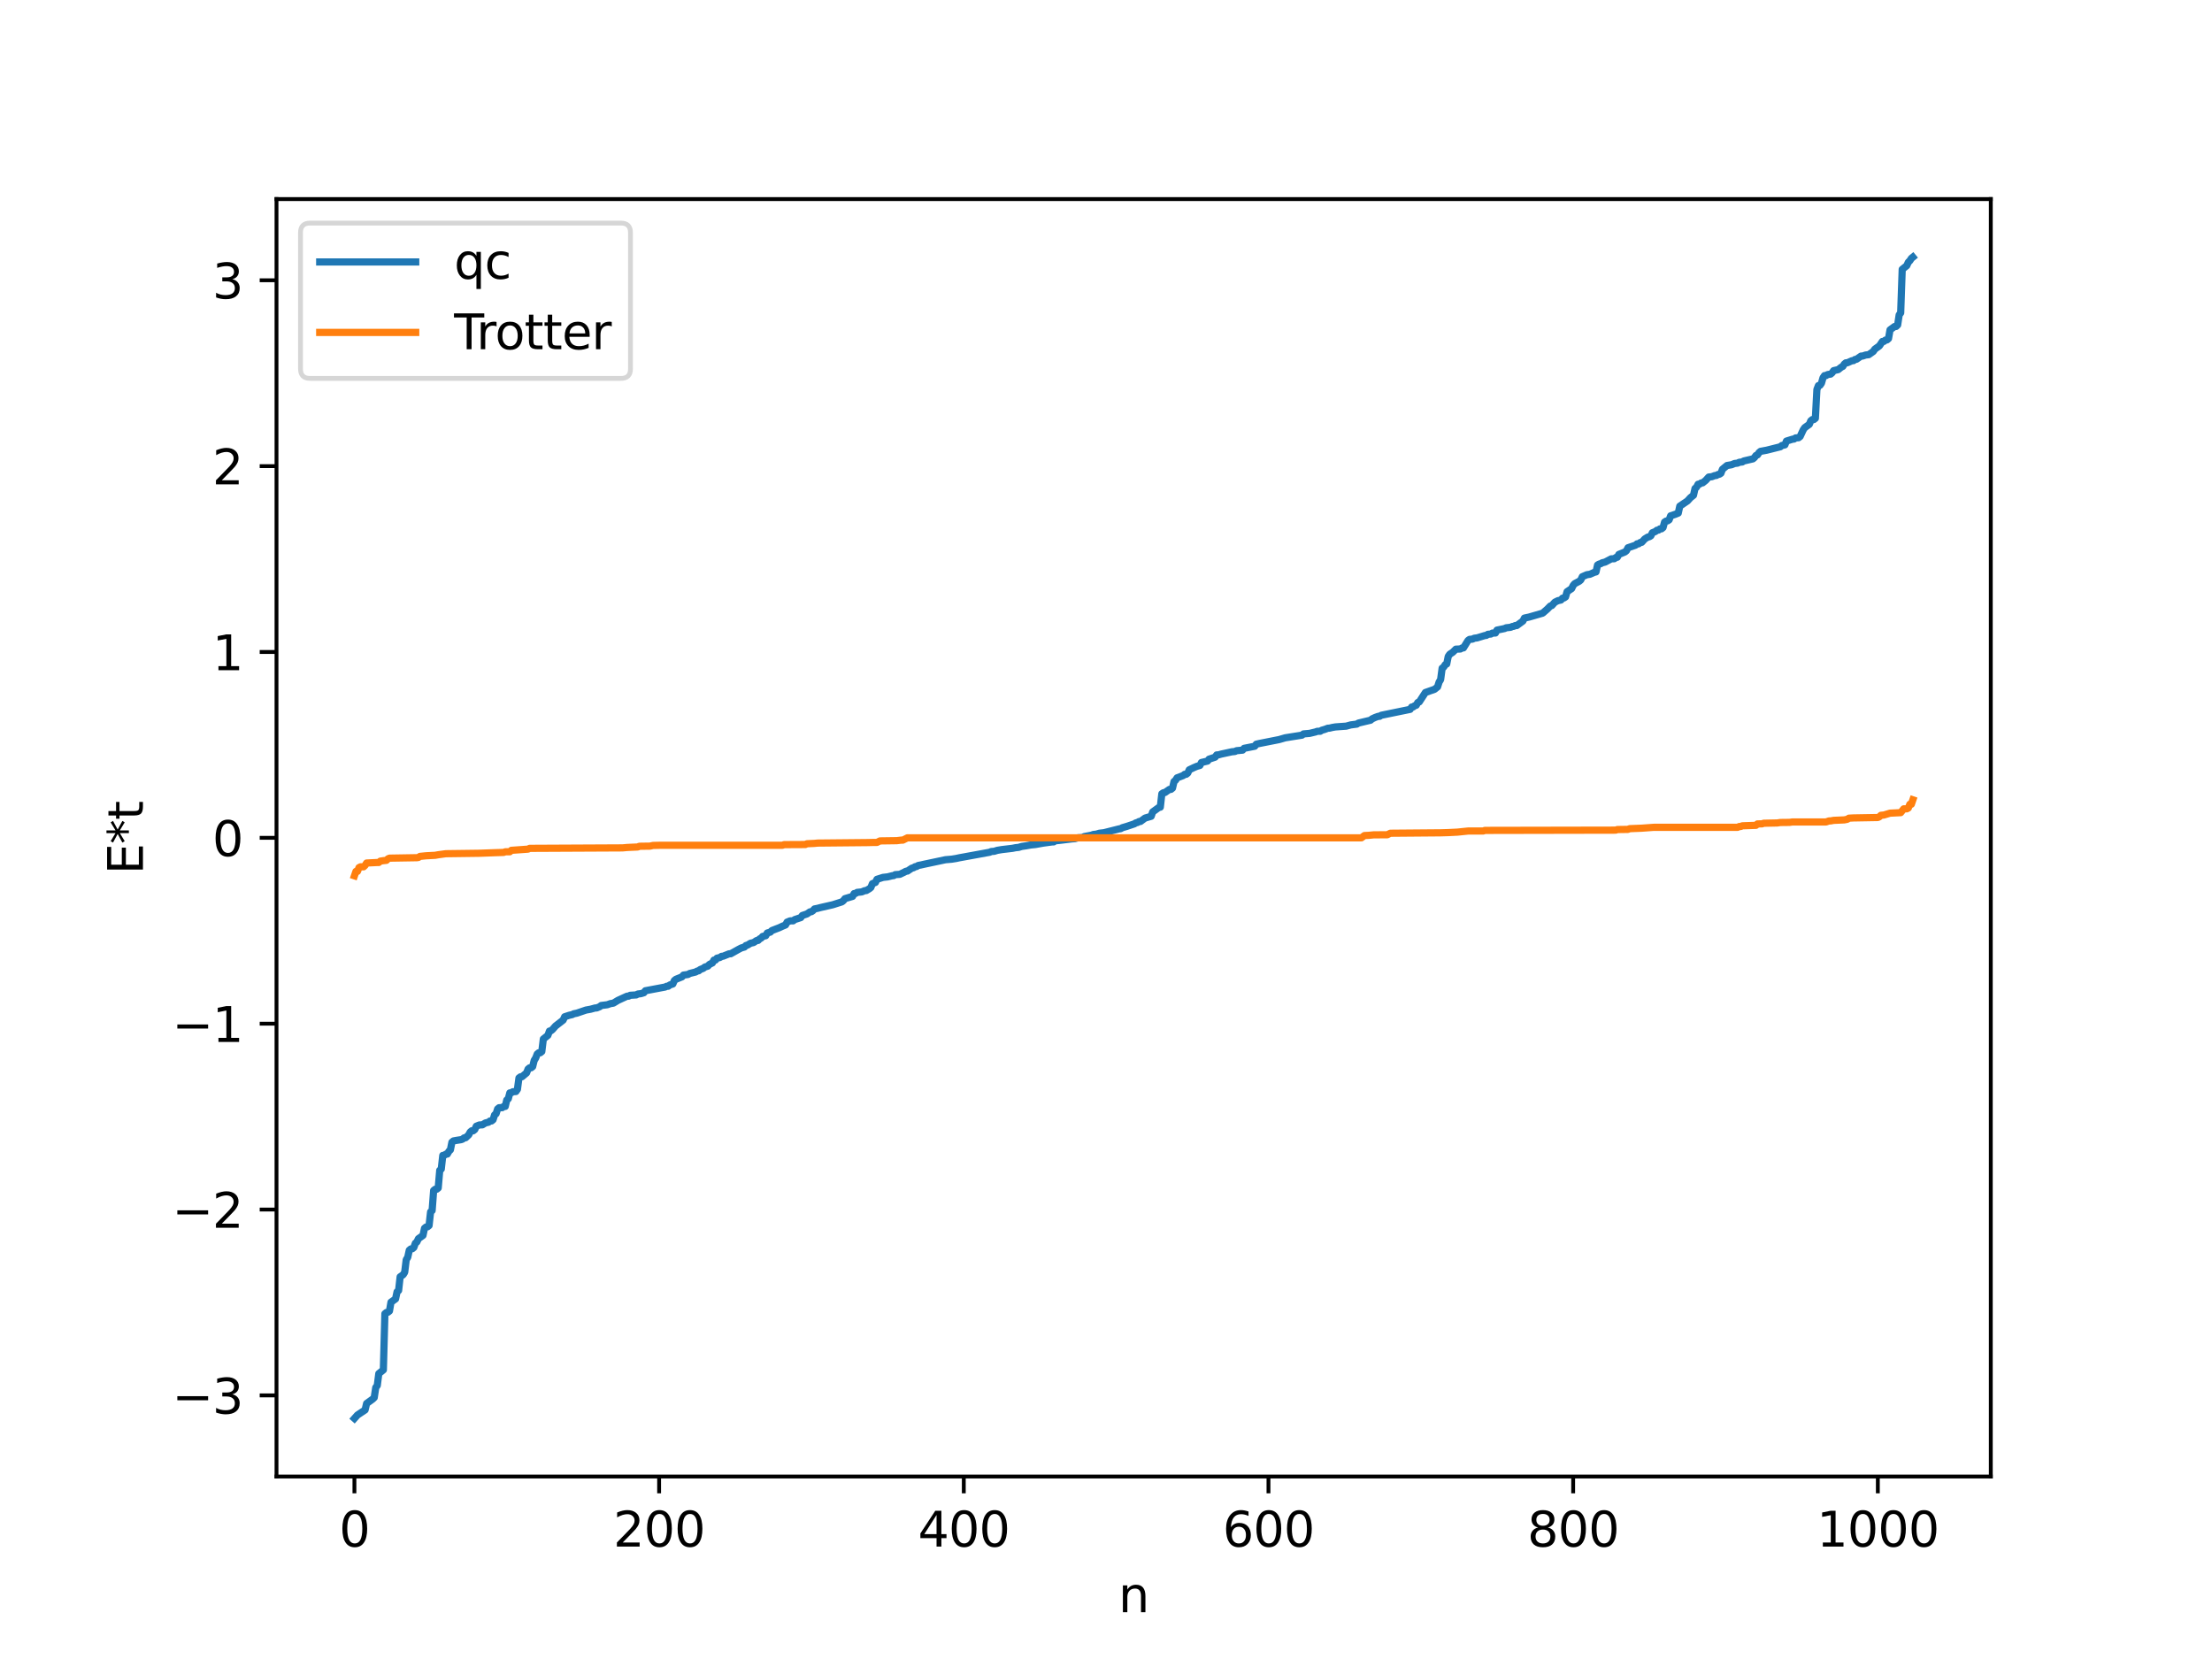 <?xml version="1.0" encoding="utf-8" standalone="no"?>
<!DOCTYPE svg PUBLIC "-//W3C//DTD SVG 1.1//EN"
  "http://www.w3.org/Graphics/SVG/1.1/DTD/svg11.dtd">
<svg xmlns:xlink="http://www.w3.org/1999/xlink" width="460.8pt" height="345.6pt" viewBox="0 0 460.8 345.6" xmlns="http://www.w3.org/2000/svg" version="1.1">
 <defs>
  <style type="text/css">*{stroke-linejoin: round; stroke-linecap: butt}</style>
 </defs>
 <g id="figure_1">
  <g id="patch_1">
   <path d="M 0 345.6 
L 460.8 345.6 
L 460.8 0 
L 0 0 
z
" style="fill: #ffffff"/>
  </g>
  <g id="axes_1">
   <g id="patch_2">
    <path d="M 57.6 307.584 
L 414.72 307.584 
L 414.72 41.472 
L 57.6 41.472 
z
" style="fill: #ffffff"/>
   </g>
   <g id="matplotlib.axis_1">
    <g id="xtick_1">
     <g id="line2d_1">
      <defs>
       <path id="m81ecc94e16" d="M 0 0 
L 0 3.5 
" style="stroke: #000000; stroke-width: 0.8"/>
      </defs>
      <g>
       <use xlink:href="#m81ecc94e16" x="73.833" y="307.584" style="stroke: #000000; stroke-width: 0.8"/>
      </g>
     </g>
     <g id="text_1">
      <!-- 0 -->
      <g transform="translate(70.651 322.182) scale(0.1 -0.1)">
       <defs>
        <path id="DejaVuSans-30" d="M 2034 4250 
Q 1547 4250 1301 3770 
Q 1056 3291 1056 2328 
Q 1056 1369 1301 889 
Q 1547 409 2034 409 
Q 2525 409 2770 889 
Q 3016 1369 3016 2328 
Q 3016 3291 2770 3770 
Q 2525 4250 2034 4250 
z
M 2034 4750 
Q 2819 4750 3233 4129 
Q 3647 3509 3647 2328 
Q 3647 1150 3233 529 
Q 2819 -91 2034 -91 
Q 1250 -91 836 529 
Q 422 1150 422 2328 
Q 422 3509 836 4129 
Q 1250 4750 2034 4750 
z
" transform="scale(0.016)"/>
       </defs>
       <use xlink:href="#DejaVuSans-30"/>
      </g>
     </g>
    </g>
    <g id="xtick_2">
     <g id="line2d_2">
      <g>
       <use xlink:href="#m81ecc94e16" x="137.304" y="307.584" style="stroke: #000000; stroke-width: 0.8"/>
      </g>
     </g>
     <g id="text_2">
      <!-- 200 -->
      <g transform="translate(127.76 322.182) scale(0.1 -0.1)">
       <defs>
        <path id="DejaVuSans-32" d="M 1228 531 
L 3431 531 
L 3431 0 
L 469 0 
L 469 531 
Q 828 903 1448 1529 
Q 2069 2156 2228 2338 
Q 2531 2678 2651 2914 
Q 2772 3150 2772 3378 
Q 2772 3750 2511 3984 
Q 2250 4219 1831 4219 
Q 1534 4219 1204 4116 
Q 875 4013 500 3803 
L 500 4441 
Q 881 4594 1212 4672 
Q 1544 4750 1819 4750 
Q 2544 4750 2975 4387 
Q 3406 4025 3406 3419 
Q 3406 3131 3298 2873 
Q 3191 2616 2906 2266 
Q 2828 2175 2409 1742 
Q 1991 1309 1228 531 
z
" transform="scale(0.016)"/>
       </defs>
       <use xlink:href="#DejaVuSans-32"/>
       <use xlink:href="#DejaVuSans-30" x="63.623"/>
       <use xlink:href="#DejaVuSans-30" x="127.246"/>
      </g>
     </g>
    </g>
    <g id="xtick_3">
     <g id="line2d_3">
      <g>
       <use xlink:href="#m81ecc94e16" x="200.775" y="307.584" style="stroke: #000000; stroke-width: 0.8"/>
      </g>
     </g>
     <g id="text_3">
      <!-- 400 -->
      <g transform="translate(191.231 322.182) scale(0.1 -0.1)">
       <defs>
        <path id="DejaVuSans-34" d="M 2419 4116 
L 825 1625 
L 2419 1625 
L 2419 4116 
z
M 2253 4666 
L 3047 4666 
L 3047 1625 
L 3713 1625 
L 3713 1100 
L 3047 1100 
L 3047 0 
L 2419 0 
L 2419 1100 
L 313 1100 
L 313 1709 
L 2253 4666 
z
" transform="scale(0.016)"/>
       </defs>
       <use xlink:href="#DejaVuSans-34"/>
       <use xlink:href="#DejaVuSans-30" x="63.623"/>
       <use xlink:href="#DejaVuSans-30" x="127.246"/>
      </g>
     </g>
    </g>
    <g id="xtick_4">
     <g id="line2d_4">
      <g>
       <use xlink:href="#m81ecc94e16" x="264.246" y="307.584" style="stroke: #000000; stroke-width: 0.8"/>
      </g>
     </g>
     <g id="text_4">
      <!-- 600 -->
      <g transform="translate(254.702 322.182) scale(0.1 -0.1)">
       <defs>
        <path id="DejaVuSans-36" d="M 2113 2584 
Q 1688 2584 1439 2293 
Q 1191 2003 1191 1497 
Q 1191 994 1439 701 
Q 1688 409 2113 409 
Q 2538 409 2786 701 
Q 3034 994 3034 1497 
Q 3034 2003 2786 2293 
Q 2538 2584 2113 2584 
z
M 3366 4563 
L 3366 3988 
Q 3128 4100 2886 4159 
Q 2644 4219 2406 4219 
Q 1781 4219 1451 3797 
Q 1122 3375 1075 2522 
Q 1259 2794 1537 2939 
Q 1816 3084 2150 3084 
Q 2853 3084 3261 2657 
Q 3669 2231 3669 1497 
Q 3669 778 3244 343 
Q 2819 -91 2113 -91 
Q 1303 -91 875 529 
Q 447 1150 447 2328 
Q 447 3434 972 4092 
Q 1497 4750 2381 4750 
Q 2619 4750 2861 4703 
Q 3103 4656 3366 4563 
z
" transform="scale(0.016)"/>
       </defs>
       <use xlink:href="#DejaVuSans-36"/>
       <use xlink:href="#DejaVuSans-30" x="63.623"/>
       <use xlink:href="#DejaVuSans-30" x="127.246"/>
      </g>
     </g>
    </g>
    <g id="xtick_5">
     <g id="line2d_5">
      <g>
       <use xlink:href="#m81ecc94e16" x="327.717" y="307.584" style="stroke: #000000; stroke-width: 0.8"/>
      </g>
     </g>
     <g id="text_5">
      <!-- 800 -->
      <g transform="translate(318.173 322.182) scale(0.1 -0.1)">
       <defs>
        <path id="DejaVuSans-38" d="M 2034 2216 
Q 1584 2216 1326 1975 
Q 1069 1734 1069 1313 
Q 1069 891 1326 650 
Q 1584 409 2034 409 
Q 2484 409 2743 651 
Q 3003 894 3003 1313 
Q 3003 1734 2745 1975 
Q 2488 2216 2034 2216 
z
M 1403 2484 
Q 997 2584 770 2862 
Q 544 3141 544 3541 
Q 544 4100 942 4425 
Q 1341 4750 2034 4750 
Q 2731 4750 3128 4425 
Q 3525 4100 3525 3541 
Q 3525 3141 3298 2862 
Q 3072 2584 2669 2484 
Q 3125 2378 3379 2068 
Q 3634 1759 3634 1313 
Q 3634 634 3220 271 
Q 2806 -91 2034 -91 
Q 1263 -91 848 271 
Q 434 634 434 1313 
Q 434 1759 690 2068 
Q 947 2378 1403 2484 
z
M 1172 3481 
Q 1172 3119 1398 2916 
Q 1625 2713 2034 2713 
Q 2441 2713 2670 2916 
Q 2900 3119 2900 3481 
Q 2900 3844 2670 4047 
Q 2441 4250 2034 4250 
Q 1625 4250 1398 4047 
Q 1172 3844 1172 3481 
z
" transform="scale(0.016)"/>
       </defs>
       <use xlink:href="#DejaVuSans-38"/>
       <use xlink:href="#DejaVuSans-30" x="63.623"/>
       <use xlink:href="#DejaVuSans-30" x="127.246"/>
      </g>
     </g>
    </g>
    <g id="xtick_6">
     <g id="line2d_6">
      <g>
       <use xlink:href="#m81ecc94e16" x="391.188" y="307.584" style="stroke: #000000; stroke-width: 0.8"/>
      </g>
     </g>
     <g id="text_6">
      <!-- 1000 -->
      <g transform="translate(378.463 322.182) scale(0.1 -0.1)">
       <defs>
        <path id="DejaVuSans-31" d="M 794 531 
L 1825 531 
L 1825 4091 
L 703 3866 
L 703 4441 
L 1819 4666 
L 2450 4666 
L 2450 531 
L 3481 531 
L 3481 0 
L 794 0 
L 794 531 
z
" transform="scale(0.016)"/>
       </defs>
       <use xlink:href="#DejaVuSans-31"/>
       <use xlink:href="#DejaVuSans-30" x="63.623"/>
       <use xlink:href="#DejaVuSans-30" x="127.246"/>
       <use xlink:href="#DejaVuSans-30" x="190.869"/>
      </g>
     </g>
    </g>
    <g id="text_7">
     <!-- n -->
     <g transform="translate(232.991 335.861) scale(0.1 -0.1)">
      <defs>
       <path id="DejaVuSans-6e" d="M 3513 2113 
L 3513 0 
L 2938 0 
L 2938 2094 
Q 2938 2591 2744 2837 
Q 2550 3084 2163 3084 
Q 1697 3084 1428 2787 
Q 1159 2491 1159 1978 
L 1159 0 
L 581 0 
L 581 3500 
L 1159 3500 
L 1159 2956 
Q 1366 3272 1645 3428 
Q 1925 3584 2291 3584 
Q 2894 3584 3203 3211 
Q 3513 2838 3513 2113 
z
" transform="scale(0.016)"/>
      </defs>
      <use xlink:href="#DejaVuSans-6e"/>
     </g>
    </g>
   </g>
   <g id="matplotlib.axis_2">
    <g id="ytick_1">
     <g id="line2d_7">
      <defs>
       <path id="m01e98dc961" d="M 0 0 
L -3.5 0 
" style="stroke: #000000; stroke-width: 0.8"/>
      </defs>
      <g>
       <use xlink:href="#m01e98dc961" x="57.6" y="290.685" style="stroke: #000000; stroke-width: 0.8"/>
      </g>
     </g>
     <g id="text_8">
      <!-- −3 -->
      <g transform="translate(35.858 294.485) scale(0.1 -0.1)">
       <defs>
        <path id="DejaVuSans-2212" d="M 678 2272 
L 4684 2272 
L 4684 1741 
L 678 1741 
L 678 2272 
z
" transform="scale(0.016)"/>
        <path id="DejaVuSans-33" d="M 2597 2516 
Q 3050 2419 3304 2112 
Q 3559 1806 3559 1356 
Q 3559 666 3084 287 
Q 2609 -91 1734 -91 
Q 1441 -91 1130 -33 
Q 819 25 488 141 
L 488 750 
Q 750 597 1062 519 
Q 1375 441 1716 441 
Q 2309 441 2620 675 
Q 2931 909 2931 1356 
Q 2931 1769 2642 2001 
Q 2353 2234 1838 2234 
L 1294 2234 
L 1294 2753 
L 1863 2753 
Q 2328 2753 2575 2939 
Q 2822 3125 2822 3475 
Q 2822 3834 2567 4026 
Q 2313 4219 1838 4219 
Q 1578 4219 1281 4162 
Q 984 4106 628 3988 
L 628 4550 
Q 988 4650 1302 4700 
Q 1616 4750 1894 4750 
Q 2613 4750 3031 4423 
Q 3450 4097 3450 3541 
Q 3450 3153 3228 2886 
Q 3006 2619 2597 2516 
z
" transform="scale(0.016)"/>
       </defs>
       <use xlink:href="#DejaVuSans-2212"/>
       <use xlink:href="#DejaVuSans-33" x="83.789"/>
      </g>
     </g>
    </g>
    <g id="ytick_2">
     <g id="line2d_8">
      <g>
       <use xlink:href="#m01e98dc961" x="57.6" y="251.969" style="stroke: #000000; stroke-width: 0.8"/>
      </g>
     </g>
     <g id="text_9">
      <!-- −2 -->
      <g transform="translate(35.858 255.768) scale(0.1 -0.1)">
       <use xlink:href="#DejaVuSans-2212"/>
       <use xlink:href="#DejaVuSans-32" x="83.789"/>
      </g>
     </g>
    </g>
    <g id="ytick_3">
     <g id="line2d_9">
      <g>
       <use xlink:href="#m01e98dc961" x="57.6" y="213.252" style="stroke: #000000; stroke-width: 0.8"/>
      </g>
     </g>
     <g id="text_10">
      <!-- −1 -->
      <g transform="translate(35.858 217.051) scale(0.1 -0.1)">
       <use xlink:href="#DejaVuSans-2212"/>
       <use xlink:href="#DejaVuSans-31" x="83.789"/>
      </g>
     </g>
    </g>
    <g id="ytick_4">
     <g id="line2d_10">
      <g>
       <use xlink:href="#m01e98dc961" x="57.6" y="174.535" style="stroke: #000000; stroke-width: 0.8"/>
      </g>
     </g>
     <g id="text_11">
      <!-- 0 -->
      <g transform="translate(44.237 178.335) scale(0.1 -0.1)">
       <use xlink:href="#DejaVuSans-30"/>
      </g>
     </g>
    </g>
    <g id="ytick_5">
     <g id="line2d_11">
      <g>
       <use xlink:href="#m01e98dc961" x="57.6" y="135.819" style="stroke: #000000; stroke-width: 0.8"/>
      </g>
     </g>
     <g id="text_12">
      <!-- 1 -->
      <g transform="translate(44.237 139.618) scale(0.1 -0.1)">
       <use xlink:href="#DejaVuSans-31"/>
      </g>
     </g>
    </g>
    <g id="ytick_6">
     <g id="line2d_12">
      <g>
       <use xlink:href="#m01e98dc961" x="57.6" y="97.102" style="stroke: #000000; stroke-width: 0.8"/>
      </g>
     </g>
     <g id="text_13">
      <!-- 2 -->
      <g transform="translate(44.237 100.901) scale(0.1 -0.1)">
       <use xlink:href="#DejaVuSans-32"/>
      </g>
     </g>
    </g>
    <g id="ytick_7">
     <g id="line2d_13">
      <g>
       <use xlink:href="#m01e98dc961" x="57.6" y="58.386" style="stroke: #000000; stroke-width: 0.8"/>
      </g>
     </g>
     <g id="text_14">
      <!-- 3 -->
      <g transform="translate(44.237 62.185) scale(0.1 -0.1)">
       <use xlink:href="#DejaVuSans-33"/>
      </g>
     </g>
    </g>
    <g id="text_15">
     <!-- E*t -->
     <g transform="translate(29.778 182.148) rotate(-90) scale(0.1 -0.1)">
      <defs>
       <path id="DejaVuSans-45" d="M 628 4666 
L 3578 4666 
L 3578 4134 
L 1259 4134 
L 1259 2753 
L 3481 2753 
L 3481 2222 
L 1259 2222 
L 1259 531 
L 3634 531 
L 3634 0 
L 628 0 
L 628 4666 
z
" transform="scale(0.016)"/>
       <path id="DejaVuSans-2a" d="M 3009 3897 
L 1888 3291 
L 3009 2681 
L 2828 2375 
L 1778 3009 
L 1778 1831 
L 1422 1831 
L 1422 3009 
L 372 2375 
L 191 2681 
L 1313 3291 
L 191 3897 
L 372 4206 
L 1422 3572 
L 1422 4750 
L 1778 4750 
L 1778 3572 
L 2828 4206 
L 3009 3897 
z
" transform="scale(0.016)"/>
       <path id="DejaVuSans-74" d="M 1172 4494 
L 1172 3500 
L 2356 3500 
L 2356 3053 
L 1172 3053 
L 1172 1153 
Q 1172 725 1289 603 
Q 1406 481 1766 481 
L 2356 481 
L 2356 0 
L 1766 0 
Q 1100 0 847 248 
Q 594 497 594 1153 
L 594 3053 
L 172 3053 
L 172 3500 
L 594 3500 
L 594 4494 
L 1172 4494 
z
" transform="scale(0.016)"/>
      </defs>
      <use xlink:href="#DejaVuSans-45"/>
      <use xlink:href="#DejaVuSans-2a" x="63.184"/>
      <use xlink:href="#DejaVuSans-74" x="113.184"/>
     </g>
    </g>
   </g>
   <g id="line2d_14">
    <path d="M 73.833 295.488 
L 74.467 294.776 
L 76.054 293.717 
L 76.372 292.373 
L 77.641 291.451 
L 77.958 291.142 
L 78.276 289.048 
L 78.593 288.625 
L 78.91 286.148 
L 79.862 285.373 
L 80.18 273.672 
L 80.497 273.415 
L 80.815 273.363 
L 81.132 273.106 
L 81.449 271.269 
L 82.401 270.589 
L 82.719 269.099 
L 83.036 268.838 
L 83.353 265.991 
L 83.988 265.538 
L 84.305 265.03 
L 84.623 262.424 
L 84.94 261.915 
L 85.258 260.45 
L 85.575 260.183 
L 85.892 260.14 
L 86.21 259.874 
L 86.527 258.984 
L 86.844 258.723 
L 87.162 258.047 
L 88.114 257.357 
L 88.431 255.875 
L 88.748 255.614 
L 89.066 255.563 
L 89.383 255.302 
L 89.7 252.454 
L 90.018 252.193 
L 90.335 248.001 
L 90.653 247.744 
L 90.97 247.74 
L 91.287 247.483 
L 91.605 243.803 
L 91.922 243.543 
L 92.239 240.695 
L 92.557 240.669 
L 92.874 240.435 
L 93.191 240.409 
L 93.509 239.84 
L 93.826 239.53 
L 94.143 237.941 
L 94.461 237.68 
L 95.096 237.561 
L 96.048 237.413 
L 96.365 237.301 
L 96.682 237.04 
L 97 237.014 
L 97.634 236.416 
L 97.952 235.822 
L 98.269 235.562 
L 98.586 235.559 
L 98.904 235.298 
L 99.221 234.613 
L 99.856 234.352 
L 100.491 234.322 
L 101.125 233.931 
L 101.76 233.781 
L 102.077 233.521 
L 102.395 233.518 
L 102.712 233.257 
L 103.029 232.262 
L 103.347 232.002 
L 103.664 231.009 
L 103.981 230.751 
L 104.616 230.749 
L 104.934 230.491 
L 105.251 230.489 
L 105.568 229.153 
L 105.886 228.893 
L 106.203 227.67 
L 106.52 227.642 
L 106.838 227.433 
L 107.472 227.383 
L 107.79 226.924 
L 108.107 224.561 
L 108.424 224.324 
L 108.742 224.302 
L 109.694 223.503 
L 110.011 222.703 
L 110.329 222.446 
L 110.646 222.443 
L 110.963 222.186 
L 111.281 220.903 
L 111.598 220.394 
L 111.915 219.57 
L 112.233 219.313 
L 112.55 219.311 
L 112.867 219.054 
L 113.185 216.45 
L 114.137 215.685 
L 114.454 214.794 
L 114.772 214.729 
L 115.089 214.468 
L 115.724 213.742 
L 117.31 212.507 
L 117.628 211.812 
L 118.58 211.499 
L 119.215 211.353 
L 119.532 211.187 
L 120.167 211.061 
L 122.071 210.413 
L 123.023 210.241 
L 123.975 209.981 
L 124.292 209.975 
L 124.927 209.715 
L 125.244 209.463 
L 126.514 209.305 
L 127.148 209.077 
L 127.783 208.97 
L 128.735 208.391 
L 129.687 207.953 
L 130.639 207.52 
L 130.957 207.518 
L 131.274 207.339 
L 132.543 207.259 
L 132.861 207.071 
L 133.496 206.999 
L 134.13 206.806 
L 134.448 206.39 
L 138.573 205.614 
L 138.891 205.452 
L 139.208 205.449 
L 139.525 205.189 
L 140.16 204.983 
L 140.477 204.271 
L 140.795 204.008 
L 142.064 203.499 
L 142.381 203.128 
L 143.334 203.002 
L 143.651 202.799 
L 144.92 202.482 
L 145.238 202.291 
L 145.555 202.23 
L 145.872 201.967 
L 146.507 201.722 
L 146.824 201.458 
L 147.459 201.262 
L 147.777 200.908 
L 148.411 200.592 
L 148.729 200.001 
L 149.046 199.998 
L 149.363 199.604 
L 149.998 199.458 
L 150.315 199.222 
L 150.633 199.199 
L 151.902 198.69 
L 152.22 198.689 
L 153.806 197.799 
L 154.441 197.467 
L 155.076 197.288 
L 155.393 196.963 
L 155.71 196.889 
L 156.345 196.495 
L 156.98 196.352 
L 157.615 195.935 
L 157.932 195.905 
L 158.249 195.58 
L 158.567 195.424 
L 158.884 195.069 
L 159.519 194.926 
L 159.836 194.358 
L 160.471 194.18 
L 160.788 193.854 
L 162.375 193.243 
L 163.01 192.942 
L 163.644 192.685 
L 163.962 192.093 
L 164.596 191.835 
L 165.231 191.826 
L 165.548 191.567 
L 166.818 191.151 
L 167.135 190.713 
L 168.087 190.4 
L 168.722 189.962 
L 169.039 189.918 
L 169.357 189.705 
L 169.674 189.348 
L 170.309 189.225 
L 170.943 189.057 
L 173.482 188.478 
L 175.386 187.871 
L 175.704 187.614 
L 176.021 187.203 
L 177.608 186.735 
L 177.925 186.149 
L 178.243 186.111 
L 178.56 185.901 
L 179.512 185.802 
L 180.147 185.541 
L 180.464 185.516 
L 181.099 185.138 
L 181.416 184.881 
L 181.734 184.088 
L 182.368 183.828 
L 182.686 183.178 
L 183.955 182.775 
L 184.907 182.669 
L 185.859 182.433 
L 186.177 182.401 
L 186.494 182.205 
L 187.446 182.138 
L 188.398 181.682 
L 188.715 181.497 
L 189.033 181.464 
L 189.667 181.04 
L 189.985 180.835 
L 190.302 180.779 
L 190.62 180.554 
L 190.937 180.513 
L 191.254 180.299 
L 191.889 180.179 
L 192.524 180.033 
L 196.967 179.093 
L 198.236 178.986 
L 199.188 178.834 
L 199.823 178.697 
L 206.17 177.538 
L 206.487 177.389 
L 207.122 177.338 
L 207.757 177.141 
L 208.709 176.983 
L 209.978 176.834 
L 210.93 176.719 
L 211.565 176.591 
L 212.2 176.525 
L 212.834 176.329 
L 213.786 176.189 
L 214.739 176.019 
L 215.691 175.927 
L 217.277 175.644 
L 219.181 175.384 
L 219.499 175.379 
L 219.816 175.154 
L 220.768 175.061 
L 223.307 174.753 
L 223.942 174.707 
L 224.577 174.52 
L 225.529 174.471 
L 225.846 174.277 
L 227.433 173.97 
L 227.75 173.838 
L 228.385 173.768 
L 229.02 173.577 
L 229.972 173.467 
L 233.145 172.668 
L 233.462 172.631 
L 233.78 172.432 
L 234.732 172.152 
L 236.319 171.618 
L 236.636 171.406 
L 236.953 171.357 
L 237.271 171.144 
L 237.588 171.124 
L 238.54 170.42 
L 239.81 170.047 
L 240.127 169.14 
L 241.396 168.218 
L 241.714 168.15 
L 242.031 165.362 
L 242.348 165.148 
L 242.666 165.103 
L 243.618 164.445 
L 243.935 164.441 
L 244.253 164.184 
L 244.57 162.811 
L 244.887 162.544 
L 245.205 162.04 
L 246.474 161.561 
L 246.791 161.303 
L 247.109 161.301 
L 247.426 161.044 
L 247.743 160.364 
L 248.696 159.907 
L 249.33 159.64 
L 249.965 159.455 
L 250.282 158.839 
L 250.917 158.694 
L 251.552 158.543 
L 251.869 158.144 
L 252.504 157.94 
L 253.139 157.728 
L 253.456 157.267 
L 253.773 157.267 
L 254.408 157.088 
L 256.629 156.611 
L 257.264 156.551 
L 257.581 156.385 
L 258.851 156.266 
L 259.168 155.892 
L 261.39 155.454 
L 261.707 155.029 
L 262.342 154.883 
L 266.467 154.067 
L 267.737 153.699 
L 269.006 153.496 
L 271.228 153.147 
L 271.545 152.886 
L 272.815 152.776 
L 274.084 152.47 
L 274.401 152.344 
L 275.036 152.331 
L 275.353 152.122 
L 275.988 151.941 
L 276.623 151.698 
L 276.94 151.691 
L 277.575 151.536 
L 278.21 151.43 
L 280.431 151.272 
L 281.383 151.011 
L 282.653 150.844 
L 282.97 150.635 
L 284.239 150.33 
L 285.509 150.031 
L 285.826 149.756 
L 286.461 149.46 
L 287.096 149.229 
L 287.413 149.217 
L 287.73 149.007 
L 293.76 147.772 
L 294.077 147.288 
L 294.395 147.266 
L 294.712 147.006 
L 295.029 146.918 
L 295.347 146.35 
L 295.664 146.218 
L 296.934 144.261 
L 298.838 143.597 
L 299.472 143.089 
L 299.79 142.086 
L 300.107 141.577 
L 300.424 139.195 
L 300.742 138.977 
L 301.059 138.469 
L 301.377 138.321 
L 301.694 136.748 
L 302.011 136.291 
L 302.646 135.866 
L 303.281 135.235 
L 304.233 135.194 
L 304.55 134.992 
L 304.867 134.968 
L 305.82 133.419 
L 306.137 133.197 
L 306.772 133.135 
L 307.089 132.962 
L 307.724 132.878 
L 309.31 132.395 
L 309.628 132.362 
L 309.945 132.14 
L 310.58 132.079 
L 310.897 131.884 
L 311.532 131.865 
L 311.849 131.264 
L 313.436 130.935 
L 313.753 130.779 
L 314.705 130.678 
L 315.023 130.512 
L 315.34 130.478 
L 315.658 130.312 
L 315.975 130.311 
L 317.244 129.38 
L 317.562 128.757 
L 318.514 128.553 
L 321.37 127.727 
L 322.322 126.9 
L 322.957 126.25 
L 323.274 126.15 
L 323.909 125.445 
L 324.543 125.135 
L 325.178 124.992 
L 325.496 124.612 
L 325.813 124.566 
L 326.13 124.352 
L 326.448 123.255 
L 327.4 122.619 
L 327.717 121.965 
L 328.034 121.592 
L 328.986 121.084 
L 329.304 120.817 
L 329.621 120.14 
L 330.573 119.727 
L 331.208 119.631 
L 332.16 119.212 
L 332.477 119.139 
L 332.795 117.712 
L 333.112 117.512 
L 333.429 117.445 
L 333.747 117.246 
L 334.381 117.088 
L 335.651 116.417 
L 336.286 116.392 
L 336.603 116.146 
L 336.92 116.083 
L 337.238 115.495 
L 338.507 114.979 
L 338.824 114.722 
L 339.142 114.105 
L 340.729 113.566 
L 341.046 113.284 
L 341.363 113.283 
L 341.681 113.017 
L 341.998 112.974 
L 342.633 112.275 
L 343.267 111.88 
L 343.585 111.817 
L 343.902 111.619 
L 344.22 110.978 
L 344.854 110.721 
L 345.172 110.457 
L 345.489 110.428 
L 345.806 110.169 
L 346.124 110.163 
L 346.441 109.906 
L 346.758 108.765 
L 347.076 108.549 
L 347.393 108.504 
L 347.71 108.288 
L 348.028 107.452 
L 348.98 107.143 
L 349.615 106.886 
L 349.932 105.44 
L 350.884 104.793 
L 351.519 104.369 
L 352.153 103.674 
L 352.788 103.166 
L 353.105 101.757 
L 353.423 101.49 
L 353.74 100.882 
L 354.058 100.844 
L 354.375 100.616 
L 354.692 100.586 
L 355.327 100.077 
L 355.962 99.376 
L 356.596 99.31 
L 357.231 99.066 
L 357.548 99.043 
L 357.866 98.852 
L 358.183 98.797 
L 358.5 98.585 
L 358.818 97.755 
L 359.77 96.973 
L 360.722 96.812 
L 361.357 96.55 
L 361.991 96.479 
L 362.309 96.304 
L 362.943 96.235 
L 363.261 96.03 
L 365.165 95.589 
L 365.482 95.321 
L 365.8 94.885 
L 366.117 94.762 
L 366.434 94.287 
L 366.752 94.023 
L 368.021 93.788 
L 370.877 93.072 
L 371.195 92.805 
L 371.829 92.674 
L 372.147 91.884 
L 373.416 91.492 
L 373.734 91.461 
L 374.051 91.231 
L 374.686 91.183 
L 375.003 90.922 
L 375.638 89.559 
L 375.955 89.089 
L 376.907 88.405 
L 377.224 87.661 
L 377.542 87.404 
L 377.859 87.4 
L 378.177 87.143 
L 378.494 81.147 
L 378.811 80.325 
L 379.129 80.272 
L 379.446 79.817 
L 379.763 78.7 
L 380.081 78.243 
L 380.398 78.242 
L 380.715 78.032 
L 381.35 77.934 
L 381.667 77.667 
L 381.985 77.21 
L 382.937 76.994 
L 383.572 76.486 
L 383.889 76.33 
L 384.206 75.84 
L 384.524 75.585 
L 384.841 75.573 
L 385.793 75.145 
L 386.11 75.127 
L 386.428 74.887 
L 386.745 74.836 
L 387.697 74.178 
L 388.015 74.172 
L 388.649 73.957 
L 389.284 73.886 
L 390.236 73.216 
L 390.553 72.742 
L 391.505 72.061 
L 392.14 71.132 
L 392.458 71.119 
L 392.775 70.843 
L 393.092 70.81 
L 393.41 70.534 
L 393.727 68.716 
L 394.679 68.017 
L 394.996 68.004 
L 395.314 67.695 
L 395.631 65.601 
L 395.948 65.178 
L 396.266 56.107 
L 397.218 55.342 
L 397.535 54.627 
L 397.853 54.317 
L 398.17 53.829 
L 398.487 53.568 
L 398.487 53.568 
" clip-path="url(#p936fe94dc2)" style="fill: none; stroke: #1f77b4; stroke-width: 1.5; stroke-linecap: square"/>
   </g>
   <g id="line2d_15">
    <path d="M 73.833 182.453 
L 74.15 181.529 
L 74.467 181.529 
L 74.785 180.739 
L 75.102 180.575 
L 75.737 180.575 
L 76.054 180.28 
L 76.372 179.781 
L 78.593 179.673 
L 78.91 179.673 
L 79.228 179.392 
L 79.862 179.29 
L 80.497 179.227 
L 80.815 178.916 
L 81.132 178.769 
L 86.844 178.675 
L 87.162 178.628 
L 87.479 178.402 
L 88.748 178.274 
L 90.653 178.175 
L 91.287 178.059 
L 92.874 177.843 
L 99.856 177.751 
L 103.029 177.633 
L 104.934 177.574 
L 105.251 177.442 
L 106.203 177.436 
L 106.52 177.139 
L 110.011 176.891 
L 110.329 176.726 
L 129.687 176.631 
L 130.639 176.543 
L 132.861 176.443 
L 133.178 176.294 
L 135.4 176.263 
L 136.034 176.12 
L 137.621 176.084 
L 163.01 176.084 
L 163.327 175.953 
L 167.77 175.929 
L 168.087 175.767 
L 169.674 175.695 
L 170.309 175.628 
L 180.781 175.526 
L 182.051 175.493 
L 182.686 175.493 
L 183.32 175.177 
L 186.811 175.128 
L 187.763 175.012 
L 188.081 175.012 
L 189.033 174.535 
L 283.605 174.535 
L 284.239 174.059 
L 285.191 174.012 
L 286.143 173.915 
L 289 173.894 
L 289.634 173.578 
L 300.107 173.49 
L 301.694 173.443 
L 303.598 173.348 
L 305.82 173.118 
L 308.993 173.118 
L 309.31 172.987 
L 336.603 172.934 
L 336.92 172.808 
L 339.142 172.777 
L 339.459 172.628 
L 341.998 172.528 
L 344.537 172.345 
L 361.991 172.345 
L 362.309 172.18 
L 362.626 172.18 
L 362.943 172.03 
L 365.8 171.932 
L 366.117 171.635 
L 367.069 171.629 
L 367.386 171.497 
L 370.243 171.438 
L 370.877 171.342 
L 372.781 171.32 
L 373.416 171.228 
L 380.398 171.228 
L 381.033 171.012 
L 381.35 171.012 
L 381.985 170.896 
L 384.206 170.797 
L 384.841 170.669 
L 385.158 170.443 
L 386.11 170.391 
L 391.188 170.302 
L 391.505 170.155 
L 391.823 169.844 
L 392.458 169.781 
L 393.727 169.398 
L 395.948 169.29 
L 396.583 168.496 
L 397.218 168.496 
L 397.535 168.332 
L 397.853 167.542 
L 398.17 167.542 
L 398.487 166.618 
L 398.487 166.618 
" clip-path="url(#p936fe94dc2)" style="fill: none; stroke: #ff7f0e; stroke-width: 1.5; stroke-linecap: square"/>
   </g>
   <g id="patch_3">
    <path d="M 57.6 307.584 
L 57.6 41.472 
" style="fill: none; stroke: #000000; stroke-width: 0.8; stroke-linejoin: miter; stroke-linecap: square"/>
   </g>
   <g id="patch_4">
    <path d="M 414.72 307.584 
L 414.72 41.472 
" style="fill: none; stroke: #000000; stroke-width: 0.8; stroke-linejoin: miter; stroke-linecap: square"/>
   </g>
   <g id="patch_5">
    <path d="M 57.6 307.584 
L 414.72 307.584 
" style="fill: none; stroke: #000000; stroke-width: 0.8; stroke-linejoin: miter; stroke-linecap: square"/>
   </g>
   <g id="patch_6">
    <path d="M 57.6 41.472 
L 414.72 41.472 
" style="fill: none; stroke: #000000; stroke-width: 0.8; stroke-linejoin: miter; stroke-linecap: square"/>
   </g>
   <g id="legend_1">
    <g id="patch_7">
     <path d="M 64.6 78.828 
L 129.342 78.828 
Q 131.342 78.828 131.342 76.828 
L 131.342 48.472 
Q 131.342 46.472 129.342 46.472 
L 64.6 46.472 
Q 62.6 46.472 62.6 48.472 
L 62.6 76.828 
Q 62.6 78.828 64.6 78.828 
z
" style="fill: #ffffff; opacity: 0.8; stroke: #cccccc; stroke-linejoin: miter"/>
    </g>
    <g id="line2d_16">
     <path d="M 66.6 54.57 
L 76.6 54.57 
L 86.6 54.57 
" style="fill: none; stroke: #1f77b4; stroke-width: 1.5; stroke-linecap: square"/>
    </g>
    <g id="text_16">
     <!-- qc -->
     <g transform="translate(94.6 58.07) scale(0.1 -0.1)">
      <defs>
       <path id="DejaVuSans-71" d="M 947 1747 
Q 947 1113 1208 752 
Q 1469 391 1925 391 
Q 2381 391 2643 752 
Q 2906 1113 2906 1747 
Q 2906 2381 2643 2742 
Q 2381 3103 1925 3103 
Q 1469 3103 1208 2742 
Q 947 2381 947 1747 
z
M 2906 525 
Q 2725 213 2448 61 
Q 2172 -91 1784 -91 
Q 1150 -91 751 415 
Q 353 922 353 1747 
Q 353 2572 751 3078 
Q 1150 3584 1784 3584 
Q 2172 3584 2448 3432 
Q 2725 3281 2906 2969 
L 2906 3500 
L 3481 3500 
L 3481 -1331 
L 2906 -1331 
L 2906 525 
z
" transform="scale(0.016)"/>
       <path id="DejaVuSans-63" d="M 3122 3366 
L 3122 2828 
Q 2878 2963 2633 3030 
Q 2388 3097 2138 3097 
Q 1578 3097 1268 2742 
Q 959 2388 959 1747 
Q 959 1106 1268 751 
Q 1578 397 2138 397 
Q 2388 397 2633 464 
Q 2878 531 3122 666 
L 3122 134 
Q 2881 22 2623 -34 
Q 2366 -91 2075 -91 
Q 1284 -91 818 406 
Q 353 903 353 1747 
Q 353 2603 823 3093 
Q 1294 3584 2113 3584 
Q 2378 3584 2631 3529 
Q 2884 3475 3122 3366 
z
" transform="scale(0.016)"/>
      </defs>
      <use xlink:href="#DejaVuSans-71"/>
      <use xlink:href="#DejaVuSans-63" x="63.477"/>
     </g>
    </g>
    <g id="line2d_17">
     <path d="M 66.6 69.249 
L 76.6 69.249 
L 86.6 69.249 
" style="fill: none; stroke: #ff7f0e; stroke-width: 1.5; stroke-linecap: square"/>
    </g>
    <g id="text_17">
     <!-- Trotter -->
     <g transform="translate(94.6 72.749) scale(0.1 -0.1)">
      <defs>
       <path id="DejaVuSans-54" d="M -19 4666 
L 3928 4666 
L 3928 4134 
L 2272 4134 
L 2272 0 
L 1638 0 
L 1638 4134 
L -19 4134 
L -19 4666 
z
" transform="scale(0.016)"/>
       <path id="DejaVuSans-72" d="M 2631 2963 
Q 2534 3019 2420 3045 
Q 2306 3072 2169 3072 
Q 1681 3072 1420 2755 
Q 1159 2438 1159 1844 
L 1159 0 
L 581 0 
L 581 3500 
L 1159 3500 
L 1159 2956 
Q 1341 3275 1631 3429 
Q 1922 3584 2338 3584 
Q 2397 3584 2469 3576 
Q 2541 3569 2628 3553 
L 2631 2963 
z
" transform="scale(0.016)"/>
       <path id="DejaVuSans-6f" d="M 1959 3097 
Q 1497 3097 1228 2736 
Q 959 2375 959 1747 
Q 959 1119 1226 758 
Q 1494 397 1959 397 
Q 2419 397 2687 759 
Q 2956 1122 2956 1747 
Q 2956 2369 2687 2733 
Q 2419 3097 1959 3097 
z
M 1959 3584 
Q 2709 3584 3137 3096 
Q 3566 2609 3566 1747 
Q 3566 888 3137 398 
Q 2709 -91 1959 -91 
Q 1206 -91 779 398 
Q 353 888 353 1747 
Q 353 2609 779 3096 
Q 1206 3584 1959 3584 
z
" transform="scale(0.016)"/>
       <path id="DejaVuSans-65" d="M 3597 1894 
L 3597 1613 
L 953 1613 
Q 991 1019 1311 708 
Q 1631 397 2203 397 
Q 2534 397 2845 478 
Q 3156 559 3463 722 
L 3463 178 
Q 3153 47 2828 -22 
Q 2503 -91 2169 -91 
Q 1331 -91 842 396 
Q 353 884 353 1716 
Q 353 2575 817 3079 
Q 1281 3584 2069 3584 
Q 2775 3584 3186 3129 
Q 3597 2675 3597 1894 
z
M 3022 2063 
Q 3016 2534 2758 2815 
Q 2500 3097 2075 3097 
Q 1594 3097 1305 2825 
Q 1016 2553 972 2059 
L 3022 2063 
z
" transform="scale(0.016)"/>
      </defs>
      <use xlink:href="#DejaVuSans-54"/>
      <use xlink:href="#DejaVuSans-72" x="46.334"/>
      <use xlink:href="#DejaVuSans-6f" x="85.197"/>
      <use xlink:href="#DejaVuSans-74" x="146.379"/>
      <use xlink:href="#DejaVuSans-74" x="185.588"/>
      <use xlink:href="#DejaVuSans-65" x="224.797"/>
      <use xlink:href="#DejaVuSans-72" x="286.32"/>
     </g>
    </g>
   </g>
  </g>
 </g>
 <defs>
  <clipPath id="p936fe94dc2">
   <rect x="57.6" y="41.472" width="357.12" height="266.112"/>
  </clipPath>
 </defs>
</svg>
